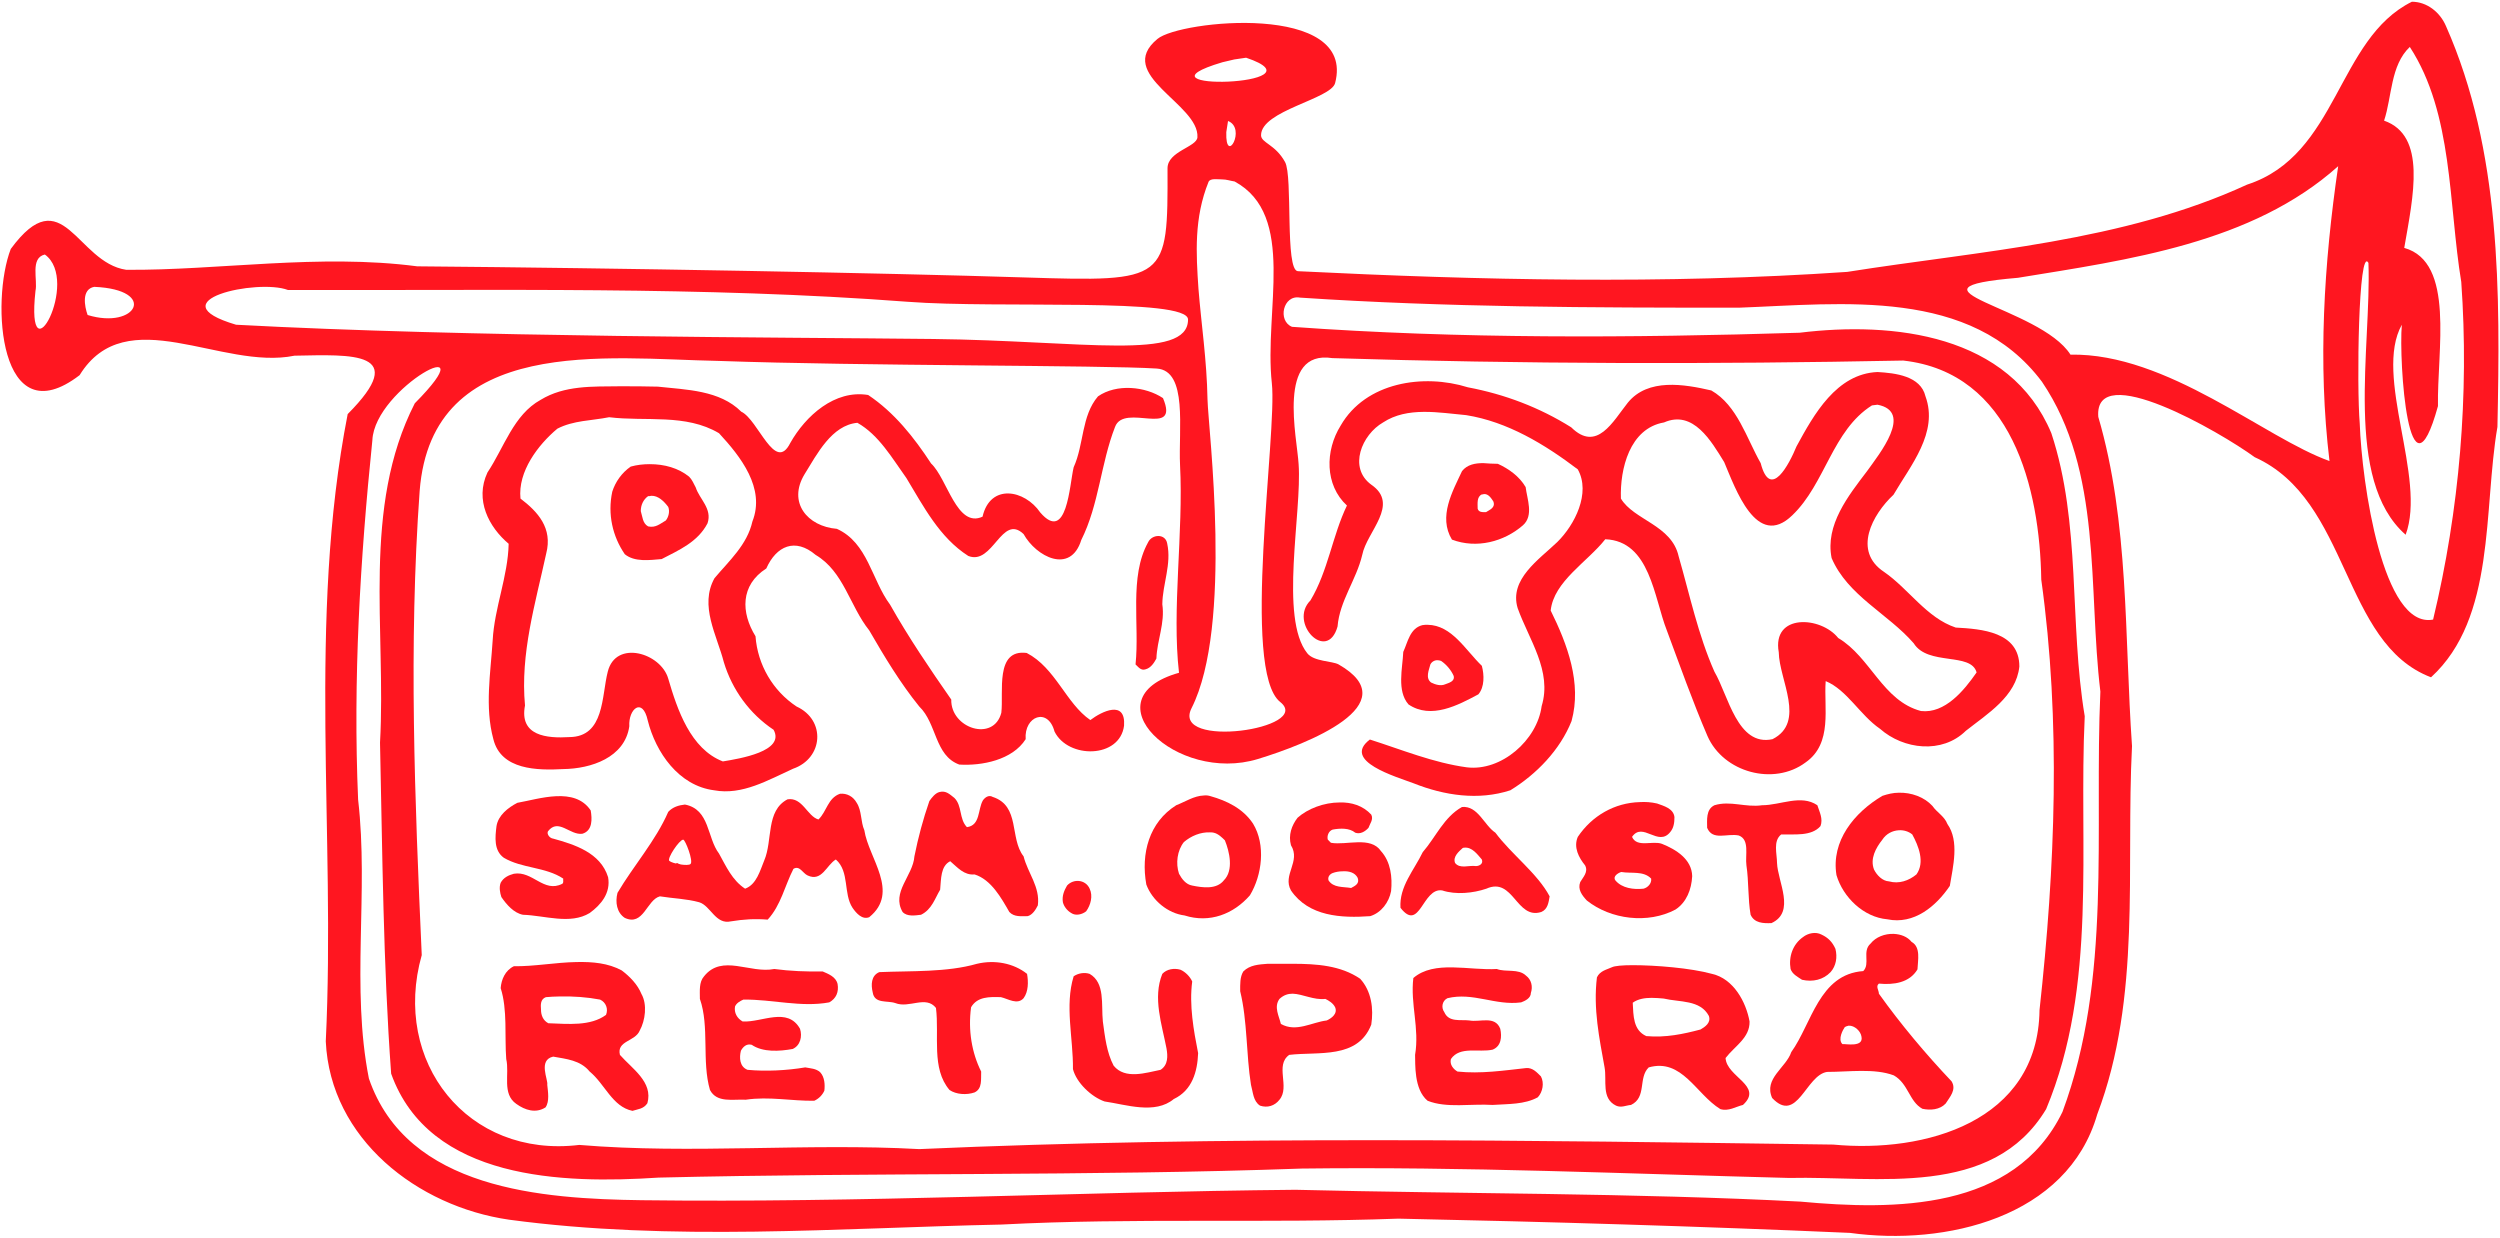 <?xml version="1.0" encoding="utf-8"?>
<!-- Generator: Adobe Illustrator 27.4.1, SVG Export Plug-In . SVG Version: 6.00 Build 0)  -->
<svg version="1.1"
	 id="svg2" xmlns:cc="http://creativecommons.org/ns#" xmlns:svg="http://www.w3.org/2000/svg" xmlns:rdf="http://www.w3.org/1999/02/22-rdf-syntax-ns#" xmlns:dc="http://purl.org/dc/elements/1.1/"
	 xmlns="http://www.w3.org/2000/svg" xmlns:xlink="http://www.w3.org/1999/xlink" x="0px" y="0px" viewBox="0 0 898.8 445"
	 style="enable-background:new 0 0 898.8 445;" xml:space="preserve">
<style type="text/css">
	.st0{fill:#FF1620;}
</style>
<g id="g10" transform="matrix(1.25,0,0,-1.25,0,445)">
	<path id="path14" class="st0" d="M693.7,355.5c-21.6-10.7-21.2-44.1-47.4-52.6c-35.8-16.5-76.5-19-115-25.1
		c-52.5-3.6-105.5-2.4-158,0.2c-3.8,0.2-1.4,27.3-3.7,31.4c-2.8,5.1-6.9,5.5-6.9,7.7c0,7.1,20.1,10.4,21.3,15
		c6.1,23.3-44.7,18.1-51.1,12.7c-12.5-10.3,12.1-18.7,11.5-28.3c-0.2-2.8-8.6-4-8.6-8.9c0.1-32.4,0-32.7-41-31.4
		c-40.9,1.3-116.5,2.7-174.8,3.2c-28.2,3.7-57.2-1.2-83.7-1c-14.3,2.1-18.2,26.4-33.2,6c-5.8-15-3.4-54.1,19.8-36.3
		c13.4,21.7,40.8,1.3,61.8,5.6c16.5,0.3,33.4,1.4,15.3-16.8c-11.6-59.4-3.4-120.4-6.3-180.4C95,28.4,120.1,9,146.4,5.2
		c46.8-6.3,94.5-2.4,141.6-1.4c38.1,2,76.2,0.3,114.2,1.7c43.3-0.9,86.6-2.2,129.9-4.1c27.3-3.8,62.5,4.3,71.1,34.1
		c12.8,33.8,8.2,70.6,10,105.9c-2.2,31.5-0.8,64.3-9.7,94.7c-1.3,16.7,35-4.3,45-11.6c27.5-12.4,24.9-53.5,50.7-63.3
		c18.7,17.1,15,48.2,19.1,72c0.8,38.6,1.1,79.4-14.8,115.3C701.8,352.5,698,355.5,693.7,355.5L693.7,355.5z M693.1,342.5
		c12.5-19.2,11.1-45.2,14.8-67.6c2.3-32.4-0.5-65.5-8.1-97.1c-14.5-2.8-20.5,39.4-21.1,56.4c-0.9,10.6-0.4,51.2,2.5,46.2
		c0.9-24.3-7.2-62.5,10.7-78.2c6.1,16.3-9.3,45.7-1.1,60.4c-0.9-10.7,2-53.8,10.4-23.4c-0.3,15.9,5,41.4-9.7,45.5
		c2.6,15,6.5,32.3-5.8,36.6C688,328.2,687.5,337.2,693.1,342.5L693.1,342.5z M358.4,339.4c24-8.1-35.4-9.8-6.8-1.3l3.4,0.8
		L358.4,339.4z M353.2,321.2c5.4-2.1-0.8-13-0.5-3.2L353.2,321.2z M672.5,308.2c-4.1-28-5.9-56.6-2.5-84.8
		c-18.6,6.6-46.6,31.1-74.5,30.6c-8.7,13.8-51.8,19-15.1,22.1C612.2,281.3,647.7,286,672.5,308.2z M355.1,303.8
		c17.9-9.7,8.4-37.2,10.7-58c1.6-14.5-8.9-82.7,2.4-91.7c9.7-7.7-31.5-13.7-25.5-1.8c12,23.7,4.8,80.3,4.6,88.8
		c-0.2,11.4-1.8,21.7-2.6,31.8c-0.7,10.3-1.3,20.4,2.9,30.8c0.5,1.1,2.6,0.7,3.9,0.7C352.8,304.4,353.8,304,355.1,303.8L355.1,303.8
		L355.1,303.8z M12.9,282.8c10.4-7.5-5.6-37-2.7-10.5C10.9,275.5,8.6,281.8,12.9,282.8z M27.1,273.5c18.5-0.8,12.1-12.4-1.9-8.1
		C24.3,267.9,23.4,272.8,27.1,273.5z M82.8,272.6c59.4-0.2,119.2,1.1,178.3-3.4c26.2-2,80.6,1.3,80.6-5.1c0-12-30.4-6.1-73.2-5.6
		s-133.8,0.5-200.6,4.1C44.6,269.5,74.1,275.9,82.8,272.6L82.8,272.6z M373.9,270.4c41.9-2.8,84.2-2.9,126.2-2.9
		c29.8,1.1,66.8,5.9,87.2-21.3c17.5-25.8,13.2-59.4,16.8-89.1c-1.8-40.3,3.4-82.4-10.9-120.9c-13.8-28.5-48.4-28.3-75.4-25.8
		c-48.4,2.5-96.8,2.2-145.2,3.4c-62.7-0.6-125.4-3.8-188-3c-28.6,0.4-67.5,3-78.5,35c-5.2,26.3,0,53.5-3.1,80.2
		c-1.5,34.5,0.6,69.2,4.1,103.4c0.7,15.2,34,32.6,12.2,10.6c-15.3-30-8.2-65.1-10-97.6c0.7-31.7,0.9-63.6,3.2-95.2
		c11-30.7,49.5-31.7,76.9-29.9c61.7,1.5,123.4,0.4,185,2.6c46.8,0.6,93.4-1.5,140.2-2.7c25.3,0.6,58.4-6,73.9,19.8
		c14.9,35.7,9.3,75.4,11.1,113c-4.5,27-1,55.4-9.6,81.4c-11.9,28.5-45.5,32.2-72.4,28.9c-48.6-1.5-97.8-1.8-146,1.7
		C367.4,263.7,369,271.3,373.9,270.4L373.9,270.4z M383.2,253c54.7-1.7,109.4-1.8,164.2-0.7c31.3-3.5,39.3-36.8,39.7-63
		c5.7-41,4-82.8-0.5-123.8c-0.4-32.2-33-41.2-59.3-38.7c-87.6,1.2-175.3,2.6-262.9-1.3c-32.6,1.8-65.4-1.5-97.8,1.2
		c-32.1-3.9-54,23.9-45.3,54.6c-2,44.5-3.8,89.1-0.6,133.5c3.5,45.1,54,38,85.8,37.4c42-1.5,110.4-1.2,126.2-2.2
		c9-0.6,6.2-17.5,6.7-27.8c1-19.4-2.4-41.5-0.3-59.7c-26.3-7.4-0.8-32,22.7-24.8c14.1,4.3,43.3,15.7,23.2,27.2c-1.8,1-7.1,0.8-9,3.2
		c-8.1,10.1-1.5,40.6-2.5,54.4C373.1,230,367.1,255.5,383.2,253L383.2,253z M194.7,107.8C188.4,102.6,202.2,104.3,194.7,107.8z"/>
	<path id="path36" class="st0" d="M540,249c-11.8-0.5-18.3-12.2-23.3-21.4c-2.1-5.1-7.5-15.6-10.3-4.8c-4.1,7.2-6.7,16.6-14.2,20.9
		c-7.8,1.8-18.2,3.6-24-3.5c-4.3-5.4-8.9-14.4-16.3-7.1c-9.1,5.7-19.1,9.5-29.7,11.5c-12.8,4-29.4,1.5-36.6-11
		c-4.5-7.2-4.6-17.1,1.8-23c-4.2-8.7-5.4-18.8-10.5-27.3c-6.4-6.4,4.8-18.1,7.8-7.5c0.6,7.4,5.4,13.4,7.1,20.6
		c1.3,6.7,10.9,14.5,2.6,20.2c-6.7,4.9-2.7,14.4,3.4,17.9c7,4.6,16.1,2.8,23.9,2.1c11.9-1.9,22.6-8.4,32.1-15.6
		c3.8-6.8-0.9-16-5.9-20.9c-5.2-5-13.9-10.7-11.4-19c3.2-9,10-18.1,6.9-28.2c-1.3-9.8-11.6-18.8-21.5-17.6c-9.6,1.3-18.8,5.1-27.9,8
		c-8.2-6.2,7.6-10.7,12.6-12.6c8.8-3.5,18.6-5,27.8-2c7.5,4.6,14.3,11.6,17.6,19.9c3,10.9-1.2,22.1-6,31.8
		c0.9,8.4,10.6,14,15.7,20.5c12.9-0.5,14-16.8,17.7-26.2c3.8-10.2,7.4-20.4,11.7-30.4c4.6-10.5,19.1-14.4,28.2-7.6
		c7.9,5.5,5.2,15.8,5.8,23.4c6.1-2.5,9.9-9.8,15.6-13.7c6.8-6,17.9-7.3,24.7-0.6c6.2,4.9,14.5,9.9,15.4,18.5
		c0,10-10.9,10.8-18.3,11.2c-8.4,2.8-13.5,11.1-20.6,16c-9.1,6-3.4,16.5,2.7,22.2c4.9,8.4,13,17.9,9.2,28.3
		C552.4,247.9,545.1,248.7,540,249L540,249z M540,239.6c10.4-2,0.5-14.2-3-19.1c-5.4-7.1-12.1-15.5-10.2-25
		c4.6-10.8,16.2-16,23.6-24.5c4.1-6.6,16.5-2.5,18.1-8.4c-3.6-5.2-9.1-11.9-16-11.1c-11,2.9-14.5,15.5-23.8,21
		c-5,6.3-19.1,7.1-17.1-4.1c0.1-7.9,7.9-20.1-1.8-25c-10.1-2.2-12.7,12.6-16.7,19.4c-4.7,10.6-7.1,22.1-10.3,33.2
		c-2,9-12.9,10.4-16.6,16.6c-0.3,8.5,2.5,20.2,12.4,21.9c8.4,3.7,13.6-5.4,17.3-11.4c3.2-7.5,9.3-25.3,19.6-15.3
		c9.5,9.1,11.5,24.4,22.9,31.6L540,239.6z"/>
	<path id="path38" class="st0" d="M178.2,244.9c-7.8-0.1-15.8,0.3-22.7-3.9c-7.8-4.3-10.5-13.7-15.3-20.9
		c-3.7-7.9,0.4-15.7,6.1-20.5c-0.2-9.4-4.1-18.4-4.6-27.8c-0.6-9.4-2.3-19.2,0.2-28.4c2.2-8.9,12.7-9,20.1-8.6
		c8,0.1,17.7,3.3,19,12.3c-0.3,5,3.8,8.5,5.3,1.7c2.3-9.2,8.9-18.8,19.1-20.1c8.1-1.5,15.6,3,22.7,6.2c8.7,3,9.5,14,1,17.9
		c-6.8,4.5-11.2,12-11.8,20.2c-4.2,6.8-4.4,14.7,3.1,19.5c2.9,6.5,8.3,8.9,14.2,3.9c8.1-4.8,9.8-14.7,15.4-21.7
		c4.4-7.6,8.9-15.1,14.4-21.9c5.1-4.9,4.4-14.1,11.5-16.7c6.5-0.4,15.3,1.3,19.1,7.3c-0.5,6.6,6.4,9.3,8.3,2.2
		c3.9-7.9,18.8-7.8,20,1.7c0.5,7.5-6.4,4.1-9.7,1.6c-7,4.8-10,15-18.3,19.3c-9.2,1.2-6.6-11.3-7.3-17.2c-2.2-8.5-14.6-4.5-14.4,3.8
		c-6.2,8.9-12.3,17.9-17.6,27.3c-5.3,7.1-6.4,17.8-15.3,21.8c-8.5,0.7-14.2,7.6-9.3,15.7c3.6,5.8,7.8,14.1,15.2,14.8
		c6.2-3.5,10-10.2,14.1-15.9c4.9-8.1,9.5-17.1,17.8-22.4c7.1-2.8,9.6,12.3,15.9,6.3c3.6-6.5,13.5-11.7,16.6-1.7
		c5.1,10.2,5.6,22,9.7,32.5c2.6,7.1,18.7-3.4,13.8,8.3c-5.1,3.4-13.4,4.2-18.7,0.5c-4.8-5.6-4-13.8-7-20.4c-1.2-5.1-1.9-21.9-9.6-13
		c-4.5,6.6-14.4,8.4-16.6-1.2c-7.4-3.4-10.1,10.9-14.8,15.3c-4.9,7.5-10.6,14.7-18.1,19.7c-9.6,1.6-18-6-22.4-13.8
		c-4.4-8.8-9.2,6.7-14.1,9c-6.2,6.2-15.8,6.3-24,7.2C185.6,244.9,181.9,244.9,178.2,244.9L178.2,244.9z M175.2,236
		c10.5-1.3,22,1.1,31.6-4.6c6.2-6.7,13.4-15.8,9.6-25.4c-1.5-6.7-6.7-11.3-10.9-16.3c-4.4-7.9,0.7-16.4,2.7-24.2
		c2.4-7.9,7.4-14.8,14.3-19.4c3.4-6.2-9.8-8.3-14.6-9.1c-9.3,3.6-13.1,14.9-15.7,23.8c-2.1,7.4-15.1,11.3-17.4,2
		c-1.8-7-0.9-18.7-11-18.8c-6.5-0.4-14.5,0.3-12.8,9.1c-1.4,14.9,3,29.4,6.1,43.7c1.9,7.3-2.4,12-7.4,15.8
		c-0.8,7.8,5.1,15.5,10.6,20.1C164.9,235.1,170.2,235,175.2,236L175.2,236z"/>
	<path id="path44" class="st0" d="M426.6,222.8c-2.3,0-4.6-0.4-6.1-2.3c-2.7-5.8-6.9-13.1-2.9-19.7c7.1-2.7,15-0.6,20.4,4.1
		c3.2,2.8,1.2,7.6,0.8,11c-1.8,3.1-4.9,5.3-8,6.7C429.4,222.6,428,222.7,426.6,222.8z M426.8,213.9c1.3,0.1,2.1-1.2,2.7-2.1
		c0.7-1.8-1-2.4-2.1-3.1c-1,0-2.1-0.1-2.4,1c0,1.5-0.3,3.4,1.2,4.1C426.4,213.8,426.6,213.8,426.8,213.9z"/>
	<path id="path46" class="st0" d="M186.9,222.5c-1.9,0-3.7-0.2-5.5-0.7c-2.6-1.8-4.4-4.4-5.3-7.2c-1.4-6.5,0.1-12.9,3.6-18
		c2.8-2.3,7.1-1.7,10.6-1.4c5,2.6,10.4,4.9,13.2,10.3c1.4,4.2-2.3,6.9-3.4,10.3c-0.6,1.1-1,2.2-1.9,3.1
		C195.1,221.4,191.1,222.5,186.9,222.5z M187.3,213.4c2,0.1,3.7-1.6,4.9-3.2c0.5-1.3,0.1-2.9-0.7-3.9c-1.6-0.9-2.9-2.2-5.1-1.7
		c-1.6,0.9-1.6,2.8-2.1,4.4c0,1.7,0.7,3.3,2.1,4.3C186.7,213.3,187,213.3,187.3,213.4z"/>
	<path id="path52" class="st0" d="M335.7,199.7c1.3-6-1.3-11.5-1.4-17.5c0.8-5.5-1.5-10.2-1.7-15.6c-0.7-1.3-1.6-2.7-3.1-3.1
		c-1.4-0.5-2.2,0.8-2.9,1.4c1.2,11.4-1.9,25.2,3.6,35.1C331.3,202.4,335.2,202.6,335.7,199.7"/>
	<path id="path54" class="st0" d="M410.6,176.3c-0.5,0-1,0-1.5-0.1c-3.6-0.9-4.2-4.9-5.5-7.7c-0.2-4.7-1.9-11.2,1.5-15.1
		c6.5-4.4,14.3-0.2,20.1,2.9c1.8,2.1,1.7,5.6,1,8.2C421.5,169,417.6,176.2,410.6,176.3L410.6,176.3z M413.6,166.1
		c0.3,0,0.6-0.1,0.9-0.2c1.6-1.1,2.9-2.7,3.6-4.3c0.4-1.6-1.4-2-2.4-2.4c-1.3-0.6-2.9-0.1-4.1,0.5c-1.7,1.3-0.6,3.6-0.2,5.2
		C411.8,165.7,412.7,166.2,413.6,166.1z"/>
	<path id="path58" class="st0" d="M274.5,126.5c2.3-2.3,1.3-6,3.6-8.4c3.9,0.5,3.1,5.1,4.6,7.7c0.7,1,1.8,1.6,2.8,1
		c8-2.6,4.8-11.9,8.9-17.1c1.2-4.8,4.8-8.8,4.1-14.1c-0.6-1.2-1.5-2.7-2.9-3.1c-1.9,0-3.9-0.3-5.3,1.2c-2.3,4-5.2,9.3-10,10.8
		c-3-0.3-4.9,2-7,3.8c-2.8-1.4-2.6-5.1-2.9-8.2c-1.5-2.5-2.4-5.7-5.5-7.2c-1.7-0.2-4-0.6-5.3,0.8c-3.3,5.7,3,10.4,3.4,16
		c1.1,5.5,2.5,10.7,4.3,15.9c0.7,1,1.7,2.3,2.9,2.6C272.1,128.7,273.2,127.5,274.5,126.5"/>
	<path id="path60" class="st0" d="M546.1,128c-1.6,0-3.2-0.4-4.7-0.9c-8.1-4.8-14.8-13-13.2-22.8c1.9-6.4,7.8-12.1,14.6-12.7
		c7.7-1.6,14,3.7,18,9.6c0.9,5.5,2.8,12.9-0.7,17.8c-0.8,2.2-3.1,3.4-4.3,5.2C553.4,126.8,549.7,128.1,546.1,128z M546.1,117.2
		c1.4,0.1,2.8-0.3,3.9-1.2c1.8-3.3,3.7-8,1.2-11.5c-2.2-1.8-5-2.8-7.9-2c-1.9,0.1-3.5,1.8-4.3,3.4c-1.2,3.1,0.5,6.2,2.4,8.6
		C542.5,116.2,544.3,117.1,546.1,117.2z"/>
	<path id="path62" class="st0" d="M241.6,127.7c-3.5-1.2-3.8-5.1-6.2-7.4c-3.2,0.9-4.6,6.5-8.9,5.8c-6.3-3.3-4.2-11.8-6.7-17.6
		c-1.2-2.9-2.2-6.9-5.5-8.1c-3.7,2.4-5.5,6.5-7.5,10.1c-3.5,4.6-2.6,12.7-9.8,14.1c-1.8-0.2-3.5-0.7-4.8-2.1
		c-3.6-8.3-10-15.5-14.6-23.3c-0.7-2.7-0.2-5.7,2.1-7.2c5.4-2.5,6.3,5.2,10.1,6.2c3.7-0.6,7.7-0.7,11.3-1.7c3.3-1,4.7-6.5,9.1-5.5
		c3.7,0.6,6.9,0.8,10.6,0.5c3.8,4.1,4.9,9.7,7.4,14.6c1.8,1.1,2.7-1.3,4.1-1.9c4.1-1.9,5.4,3,8.1,4.6c4-3.5,2.1-9.8,4.8-13.9
		c1.1-1.6,2.8-3.5,4.8-2.7c8.9,7.2-0.2,17-1.4,25c-1.1,2.5-0.7,5.6-2.2,7.9C245.4,126.9,243.6,127.9,241.6,127.7z M196.5,114.5
		c0.6,0,3-6.2,2.1-7c-0.7-0.7-5.2,0.1-6.1,0.9C191.8,109.1,195.4,114.5,196.5,114.5z"/>
	<path id="path64" class="st0" d="M346.2,127.2c-2.8-0.1-5.3-1.8-7.9-2.8c-7.8-4.9-10.2-13.9-8.6-22.8c1.7-4.6,6.2-8.3,11-8.9
		c7.2-2.3,14.1,0.4,18.8,5.8c3.5,5.8,4.6,14.5,0.9,20.6c-2.9,4.4-7.6,6.6-12.2,7.9C347.6,127.2,346.9,127.3,346.2,127.2z M348,116.6
		c0.4,0,0.8,0,1.1-0.1c1.3-0.3,2.4-1.4,3.2-2.2c1.3-3.2,2.6-8.6-0.3-11.5c-2.1-2.7-6.2-2.1-9.1-1.5c-1.8,0.3-3,1.9-3.8,3.4
		c-1,3-0.5,6.7,1.4,9.1C342.6,115.6,345.3,116.7,348,116.6z"/>
	<path id="path66" class="st0" d="M169.9,122.9c0.4-2.4,0.6-5.8-2.4-6.7c-3.6-0.5-6.9,4.6-9.9,0.7c-0.4-0.8,0.5-2,1.5-2.1
		c6.1-1.7,13.6-4,15.8-11.1c0.8-4.5-2-7.9-5.3-10.3c-5.6-3.4-12.9-0.7-19.2-0.5c-2.6,0.5-4.7,2.9-6.2,5.1c-0.4,1.2-0.7,2.8-0.2,4.1
		c0.8,1.5,2.3,2.2,3.8,2.6c5.4,0.9,8.6-5.6,13.9-2.9c0.5,0.3,0.2,1,0.3,1.5c-5.1,3.4-11.9,2.9-17.1,6c-2.9,2.1-2.5,5.9-2.1,9.1
		c0.5,3.1,3.3,5.3,6,6.7C155.1,126.2,165.3,129.8,169.9,122.9"/>
	<path id="path68" class="st0" d="M522.7,124.4c0.6-1.9,1.7-3.9,0.9-6c-2.6-3-7.5-2.3-11.3-2.4c-2.4-1.9-1.2-5.6-1.2-8.2
		c0.2-5.4,5.4-14.1-1.6-17.3c-2.4-0.1-4.9,0-6,2.4c-0.8,4.6-0.5,9.6-1.2,14.2c-0.4,3,1,7.4-2.2,8.6c-3.4,0.7-7.5-1.6-9.1,2.2
		c0,2.2-0.4,5.3,2.1,6.5c4.6,1.4,8.9-0.7,13.7,0C512.1,124.4,518,127.6,522.7,124.4"/>
	<path id="path70" class="st0" d="M471.6,125.3c-7.2-0.2-13.7-3.9-17.8-10c-1.3-3,0.3-6,2.1-8.2c1-1.9-0.6-3.4-1.4-4.8
		c-0.8-2.1,0.5-3.8,1.9-5.3c6.9-5.5,17.6-6.8,25.5-2.6c3.2,2.1,4.6,5.8,4.8,9.6c-0.1,4.9-4.7,7.7-8.7,9.3c-2.7,1-7.2-1.2-8.6,2
		c3.1,4.5,7.5-3,11,1.4c1,1.2,1.2,2.7,1.2,4.3c-0.3,2.5-3.1,3.2-5,3.9C474.9,125.3,473.2,125.4,471.6,125.3z M466.3,105.2
		c2.9-0.5,6.4,0.4,8.6-1.9c0.2-1.4-1-2.6-2.2-2.9c-2.8-0.3-6.2,0.1-8.1,2.4C463.8,103.9,465.3,104.9,466.3,105.2z"/>
	<path id="path72" class="st0" d="M385.3,125.2c-4.5,0-9.2-1.8-12.1-4.4c-1.7-2.2-2.7-5-1.9-7.9c2.9-4.7-2.5-8.5,0-13
		c5.1-7.5,14.5-8,22.8-7.4c3.2,1,5.4,4,6,7.2c0.4,4-0.1,8.4-2.9,11.5c-3,4.4-9.9,1.6-14.4,2.4c-0.3,0.3-0.6,0.6-0.9,0.9
		c-0.3,1,0.2,2.5,1.4,2.9c2.2,0.4,4.8,0.5,6.5-0.9c1.4-0.5,2.8,0.3,3.8,1.4c0.4,1.2,1.5,2.4,0.8,3.8
		C392,124.3,388.7,125.3,385.3,125.2z M386.2,105.4c1.7,0.1,3.5-0.3,4.3-1.9c0.6-1.7-0.8-2.3-1.9-2.9c-2.3,0.4-5.1,0-6.5,2.2
		c-0.3,1,0.4,1.8,1.2,2.1C384.1,105.2,385.1,105.4,386.2,105.4z"/>
	<path id="path74" class="st0" d="M420.5,123.9c-5.2-2.9-7.5-8.6-11.3-13c-2.5-5.2-6.8-9.9-6.4-16c5.6-7.2,6.3,5.9,12,5
		c3.9-1.3,8.9-0.8,12.7,0.5c7.8,3.5,8.6-9,15.8-6.7c1.9,0.8,2.1,2.8,2.4,4.5c-3.5,6.6-11,12.1-15.6,18.3
		C426.8,118.7,425.1,124.3,420.5,123.9z M421.2,112.2c2.2,0.2,3.7-1.9,5-3.4c0.5-1.3-0.8-1.9-1.7-1.9c-2,0.3-4.6-0.9-6,0.9
		c-0.7,1.8,1.1,3.3,2.2,4.3C420.9,112.2,421.1,112.2,421.2,112.2L421.2,112.2z"/>
	<path id="path88" class="st0" d="M313.4,100.4c1-2.1,0.3-4.7-1-6.5c-1.1-0.9-3-1.4-4.3-0.5c-1.2,0.7-2.1,1.9-2.4,3.1
		c-0.3,1.9,0.4,3.4,1.2,4.8C308.7,103.3,312.2,103.1,313.4,100.4"/>
	<path id="path90" class="st0" d="M527.9,83.1c0.6-2.4,0.2-4.9-1.4-6.7c-2.1-2.2-5.1-2.9-8.2-2.2c-1.2,0.8-2.8,1.6-3.3,3.1
		c-0.6,3.5,0.6,7.1,3.6,9.2c1.4,1.1,3.6,1.6,5.3,0.7C525.8,86.3,527,85.1,527.9,83.1"/>
	<path id="path92" class="st0" d="M544.7,87.4c-2.6,0.1-5.2-0.9-6.7-2.8c-2.5-2.2,0-5.8-2.1-7.9c-12.7-0.9-14.8-15.1-20.7-23.3
		c-1.5-4.5-8-7.6-5.5-13.2c7.2-7.6,9.7,6.6,15.8,7.5c6.3,0,13.6,1.1,19.2-1c4.2-2.4,4.4-7.5,8.2-9.6c2.3-0.5,5-0.3,6.7,1.5
		c1.2,1.9,3.2,4,1.7,6.4c-7.4,7.8-14.7,16.5-20.9,25.2c0,1-1,2.1,0,2.9c4.2-0.4,8.8,0.2,11.1,4.1c0.1,2.6,1,6.4-1.7,7.9
		C548.6,86.6,546.7,87.3,544.7,87.4z M531.7,61c1.7,0.1,3.5-1.6,3.7-3.2c0.6-3.1-4.5-2-5.5-2.1c-1.4,1.4,0.2,4.2,0.7,4.9
		C530.9,60.8,531.3,60.9,531.7,61z"/>
	<path id="path94" class="st0" d="M165.8,79.3c-6-0.1-12.3-1.3-18-1.2c-2.5-1.2-3.6-3.8-3.8-6.3c2-6.2,1.1-13.9,1.6-20.4
		c1-4.3-1.3-10,2.9-12.9c2.5-1.8,5.6-2.8,8.4-1c1.2,1.7,0.7,4.5,0.5,6.5c0.3,1.5-2.7,7.1,1.7,8.1c3.8-0.7,7.8-1,10.5-4.3
		c4.4-3.6,6.5-10.1,12.3-11.3c1.5,0.5,3.2,0.5,4.3,2.2c1.7,6.1-4.4,9.9-7.9,13.9c-1,4.1,4.4,3.8,5.7,7c1.6,2.9,2.2,7.5,0.5,10.5
		c-1.1,2.7-3.3,5-5.7,6.8C174.9,79,170.5,79.4,165.8,79.3z M160.9,69.4c4,0.1,8-0.2,11.7-0.9c1.7-0.8,2.4-2.7,1.7-4.4
		c-4.5-3.3-10.9-2.6-16.6-2.4c-1.5,0.8-2.1,2.3-2.1,3.9c-0.1,1.4-0.2,3,1.4,3.6C158.2,69.3,159.6,69.4,160.9,69.4z"/>
	<path id="path96" class="st0" d="M295.4,75.9c0.4-2.3,0.4-5.1-1-7c-1.8-2-4.4-0.2-6.5,0.3c-3.3,0.1-6.8,0.2-8.6-2.9
		c-0.9-6.6,0.2-13.1,2.9-18.5c-0.1-2.2,0.4-4.9-1.9-6c-2.3-0.8-5.3-0.6-7.2,0.7c-5.3,6.2-2.9,15.6-3.9,23.6
		c-2.9,3.7-7.7-0.2-11.7,1.4c-2.3,0.8-6-0.3-6.5,3.1c-0.5,2.1-0.5,4.8,1.9,5.8c9.2,0.4,19.4-0.1,28.1,2.4
		C286.1,80,291.5,79,295.4,75.9"/>
	<path id="path98" class="st0" d="M371.7,78.8c-2.4,0-4.8,0-7.1,0c-2.5-0.2-5.1-0.3-7-2.2c-1-1.6-0.9-3.7-0.9-5.7
		c2.1-8.6,1.7-18.1,3.1-26.9c0.6-2.1,0.6-4.7,2.6-6c2.1-0.7,4.2-0.1,5.6,1.7c3.1,3.7-1.4,9.9,2.8,12.9c8.4,1,19.7-1.3,23.6,8.7
		c0.7,4.5,0.1,9.6-3.2,13.2C385.6,78.3,378.8,78.8,371.7,78.8L371.7,78.8z M371.8,70.2c2.9-0.1,6.1-1.9,9.4-1.5
		c1-0.5,2.2-1.2,2.8-2.4c0.8-1.9-1.1-3.2-2.4-3.8c-4.3-0.5-8.8-3.5-13.2-1c-0.5,2.2-2.1,4.9-0.4,7.2
		C369.2,69.8,370.4,70.2,371.8,70.2z"/>
	<path id="path100" class="st0" d="M236.6,76.6c1.6-0.7,3.8-1.5,4.3-3.6c0.4-2.3-0.4-4.2-2.4-5.3c-8.1-1.5-16.3,0.9-24.7,0.8
		c-0.9-0.4-2-1-2.4-2c-0.3-1.8,0.6-3.4,2.2-4.3c5.6-0.3,12.9,4.3,16.5-2.1c0.7-2.2,0.1-4.8-2.1-5.8c-3.8-0.7-8.6-1-11.8,1.2
		c-1.5,0.4-2.5-0.6-3.1-1.7c-0.5-2-0.4-4.6,1.9-5.5c5.2-0.5,11.3-0.2,16.6,0.7c1.5-0.3,3.1-0.3,4.3-1.4c1.3-1.4,1.4-3.6,1.2-5.3
		c-0.6-1.3-1.6-2.3-2.9-2.9c-6.5-0.1-13,1.3-19.7,0.3c-3.7,0.2-8.3-1-10.3,2.8c-2.4,8.2-0.1,18.2-2.9,26.2c0,2.3-0.3,4.8,1.2,6.5
		c5.2,6.5,13.2,0.7,20.2,2.1C227.2,76.7,232.1,76.5,236.6,76.6"/>
	<path id="path102" class="st0" d="M469.6,78.4c-3,0-5.2-0.2-6-0.6c-1.5-0.7-3.4-1-4.3-2.9c-1.1-9.1,0.7-17.5,2.2-25.9
		c0.7-3.8-1-8.9,3.3-11c1.5-0.7,2.9,0.1,4.3,0.2c4.6,2.2,2,7.8,5.1,10.8c9.6,2.7,13.6-7.7,20.6-12c2.4-0.7,4.4,0.7,6.5,1.2
		c6,5.5-4.7,8-5,13.5c2.7,3.5,7,5.8,6.9,10.5c-1,5.6-4.6,12.3-10.8,13.7C486.2,77.6,476.1,78.4,469.6,78.4z M475,69
		c1.2,0,2.4-0.1,3.5-0.2c4.6-1.1,10.5-0.3,13-5c0.7-2-1.2-3.2-2.4-3.9c-4.9-1.3-10-2.4-15.6-1.9c-3.8,1.7-3.7,5.9-3.9,9.6
		C471.1,68.7,473.1,69,475,69z"/>
	<path id="path104" class="st0" d="M438.9,75.4c1.6-1.2,2-3.2,1.4-5c0-1.5-1.7-2.3-2.8-2.7c-7.4-1-13.8,3-21.2,1.2
		c-1.6-0.8-1.8-2.8-0.9-4c1.3-3,4.6-2.1,7.2-2.4c3-0.6,7.4,1.5,8.9-2.4c0.5-2.3,0.3-5-2.2-6c-4-0.9-9.4,1.1-12-2.7
		c-0.4-1.6,0.7-2.9,1.9-3.6c6.7-0.7,13.3,0.3,19.7,1c1.9,0.2,3.2-1.3,4.3-2.4c1-1.9,0.5-4.5-0.9-6c-3.8-2.1-8.5-1.9-13-2.2
		c-6.2,0.4-13.2-1-18.7,1.2c-4,3.3-3.5,10.7-3.6,13.2c1.3,7.7-1.4,14.6-0.5,22.1c6,5.2,16.1,2.1,24,2.6
		C433.1,76.3,436.7,77.5,438.9,75.4"/>
	<path id="path106" class="st0" d="M342.9,73.7c-0.9-6.8,0.4-14,1.7-20.6c-0.2-5.3-1.7-10.7-7-13.2c-5.4-4.5-13.7-1.6-19.9-0.7
		c-3.8,1.3-8.1,5.4-9.1,9.3c0.1,8.9-2.4,18.2,0.2,26.7c1.3,0.9,3.1,1.2,4.6,0.7c4.5-2.6,3.3-8.8,3.8-13.7c0.6-4.4,1.1-8.9,3.1-12.7
		c3.3-4.1,9.4-2,13.5-1.2c2.2,1.4,2.1,4,1.7,6.2c-1.3,6.8-4,14.5-1.2,21.4c1.3,1.4,3.4,1.7,5.2,1.2
		C340.9,76.5,342.3,75.1,342.9,73.7"/>
</g>
</svg>
